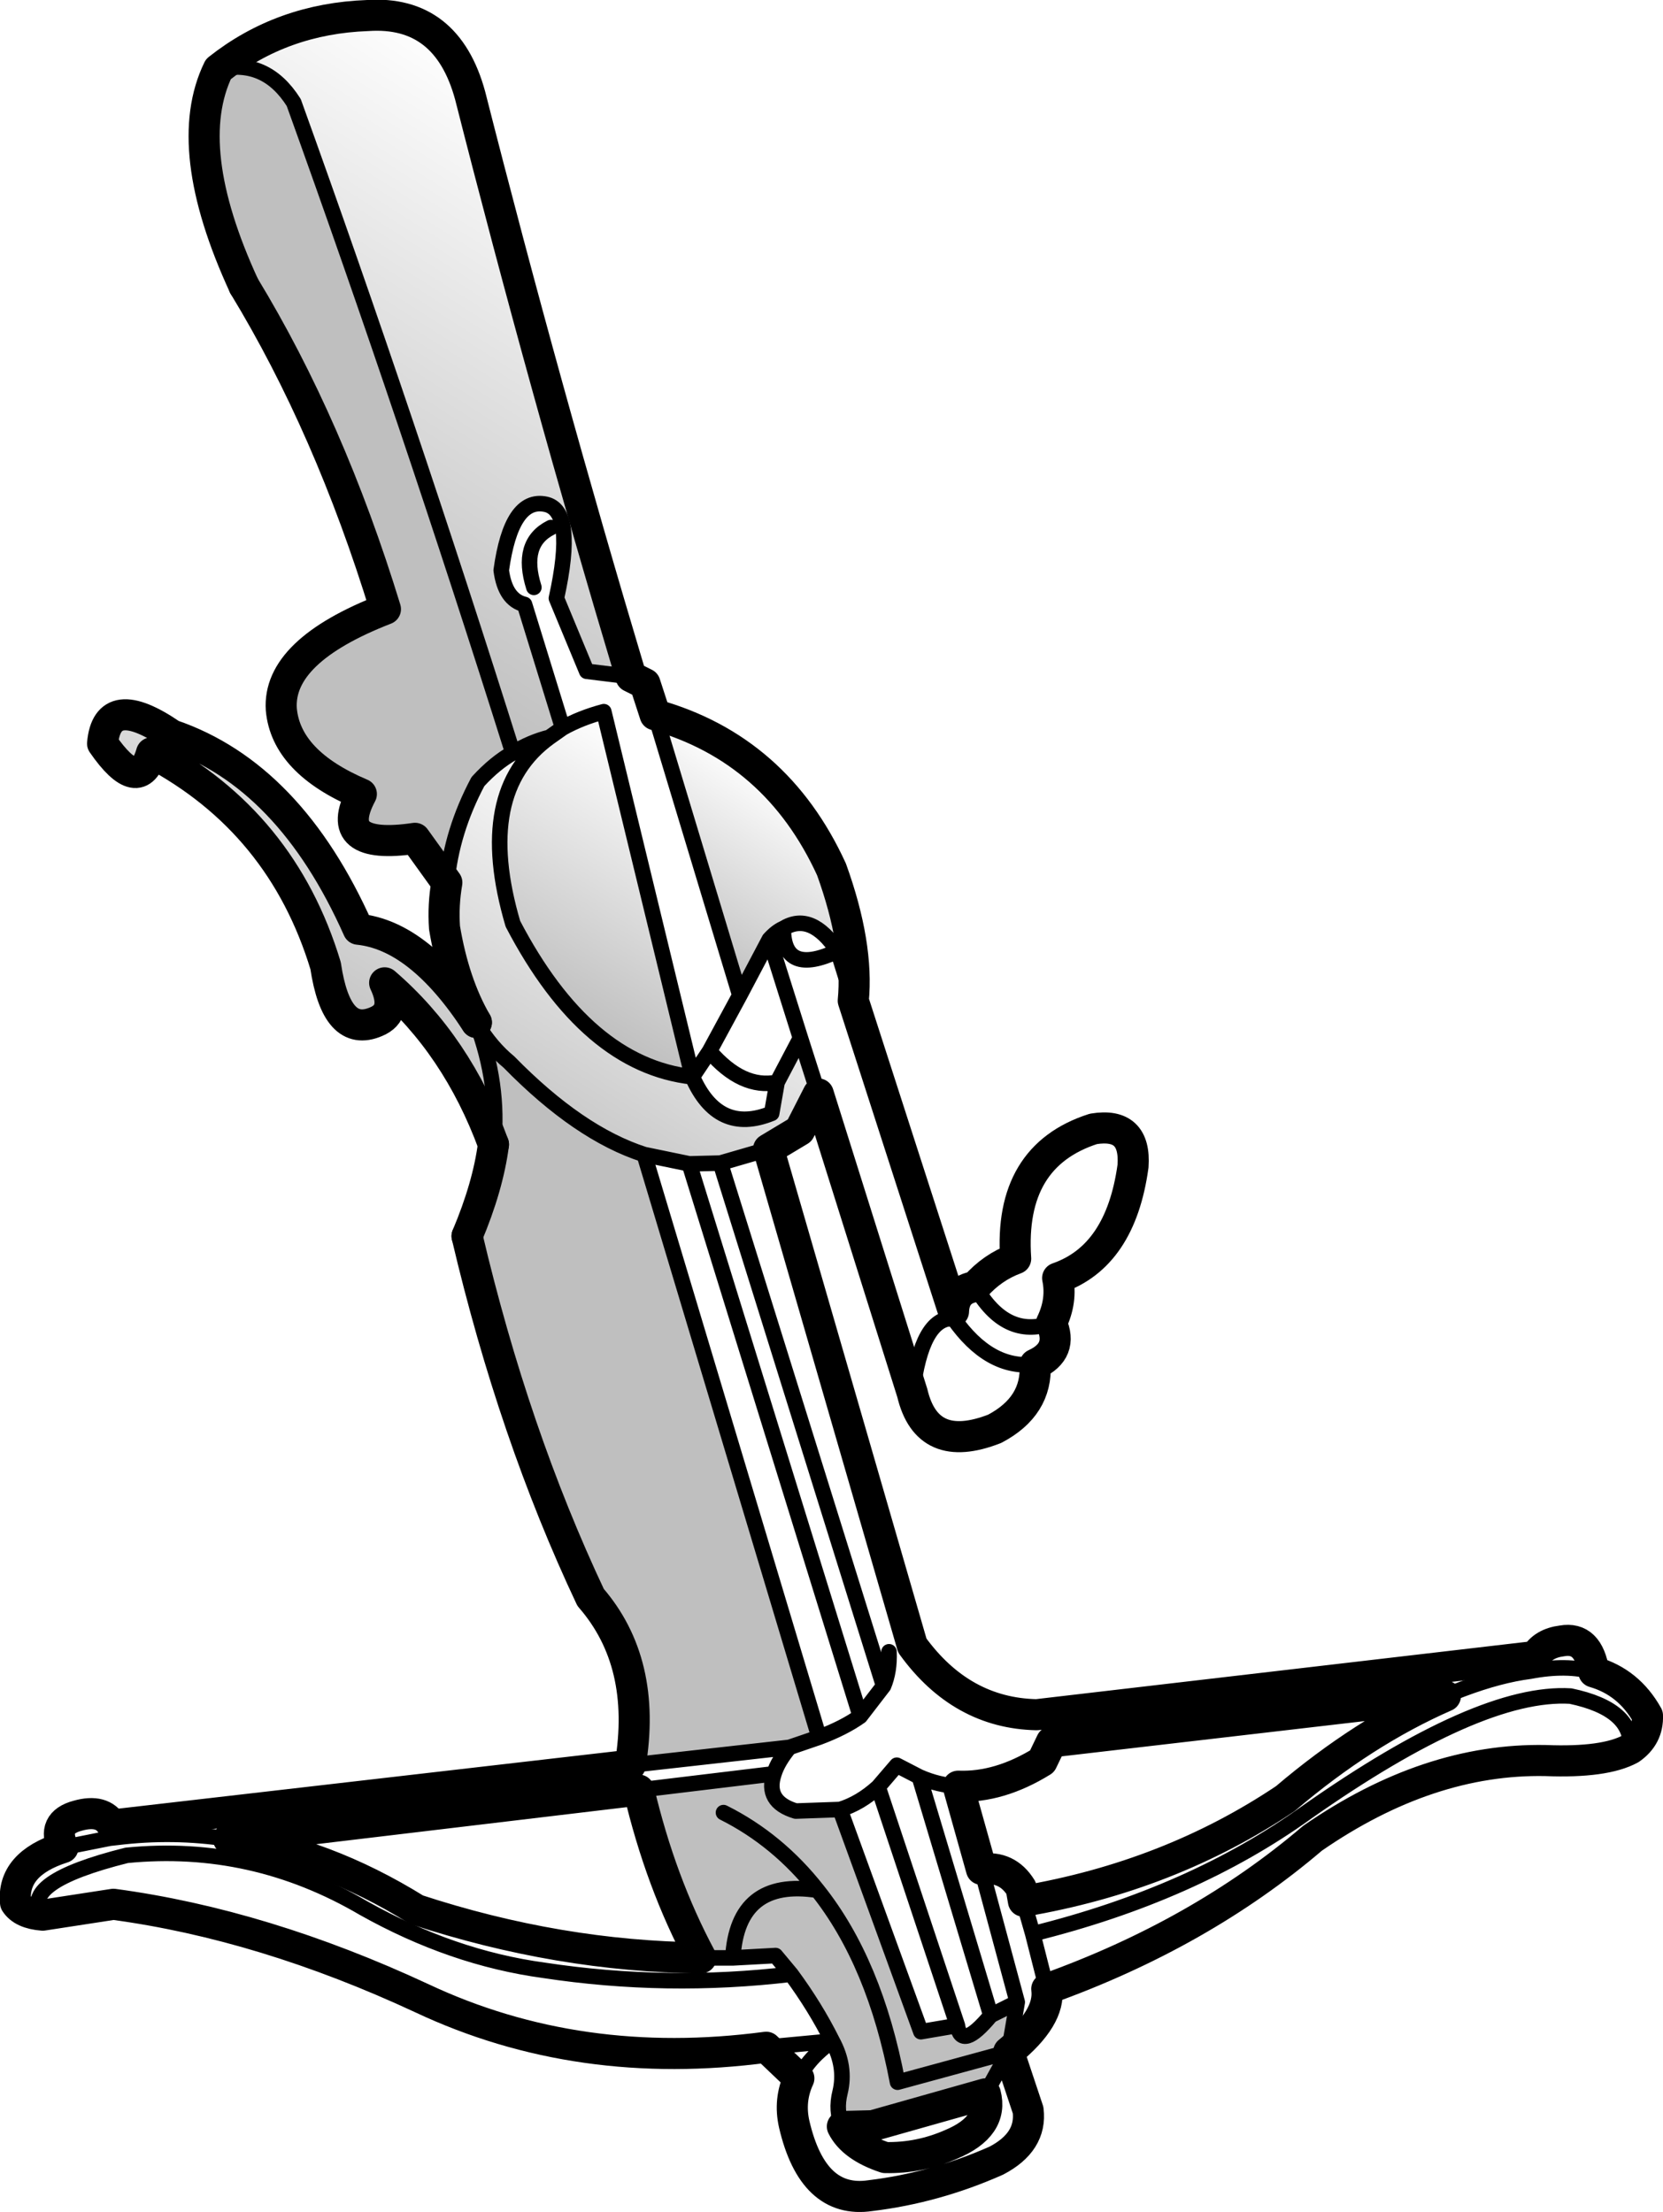 <?xml version="1.0" encoding="UTF-8" standalone="no"?>
<svg xmlns:xlink="http://www.w3.org/1999/xlink" height="142.35px" width="107.0px" xmlns="http://www.w3.org/2000/svg">
  <g transform="matrix(1.0, 0.0, 0.0, 1.0, -135.95, -274.2)">
    <path d="M168.95 322.65 Q162.2 301.2 154.85 280.8 153.05 277.95 150.0 278.65 154.1 275.4 159.6 275.2 164.7 274.85 166.2 280.35 170.95 299.05 176.55 317.75 L173.7 317.4 171.75 312.7 Q173.0 307.05 171.05 306.65 168.85 306.2 168.2 310.9 168.45 312.8 169.7 313.1 L172.15 321.05 171.3 321.65 Q170.1 321.95 168.95 322.65" fill="url(#gradient0)" fill-rule="evenodd" stroke="none"/>
    <path d="M150.0 278.65 Q153.05 277.95 154.85 280.8 162.2 301.2 168.95 322.65 167.8 323.3 166.7 324.5 165.0 327.7 164.7 331.0 L162.65 328.15 Q157.25 328.95 159.2 325.3 154.35 323.25 154.05 319.85 153.8 316.1 160.75 313.4 157.15 301.65 151.65 292.6 147.55 283.7 150.0 278.65 M186.85 401.25 L185.85 400.05 183.1 400.2 181.05 400.2 Q178.45 395.35 177.05 389.4 L185.75 388.35 Q185.15 390.15 187.15 390.75 L190.0 390.65 195.2 404.95 197.55 404.55 Q197.8 406.2 199.7 403.9 L201.4 403.05 200.85 406.25 193.7 408.2 Q192.25 400.5 188.55 395.85 183.4 395.05 183.1 400.2 183.4 395.05 188.55 395.85 186.0 392.6 182.5 390.85 186.0 392.6 188.55 395.85 192.25 400.5 193.7 408.2 L200.85 406.25 199.35 408.95 192.1 411.0 190.15 411.05 Q189.7 410.05 190.0 408.85 190.4 407.2 189.5 405.55 188.4 403.35 186.85 401.25 M186.75 386.65 L176.5 387.8 Q177.6 381.2 173.95 377.0 169.0 366.5 166.0 353.75 167.35 350.55 167.7 347.85 168.1 344.0 166.7 340.2 167.55 341.6 168.7 342.55 173.2 347.15 177.4 348.5 L188.65 386.0 186.75 386.65" fill="#000000" fill-opacity="0.251" fill-rule="evenodd" stroke="none"/>
    <path d="M164.7 331.0 Q165.0 327.7 166.7 324.5 167.8 323.3 168.95 322.65 170.1 321.95 171.3 321.65 166.45 325.15 168.95 333.65 173.7 342.75 180.5 343.5 182.15 347.25 185.6 345.85 L185.95 343.85 187.45 341.0 188.6 344.6 187.4 346.95 185.4 348.15 182.3 349.05 180.3 349.1 177.4 348.5 Q173.2 347.15 168.7 342.55 167.55 341.6 166.7 340.2 168.1 344.0 167.7 347.85 165.35 341.45 160.7 337.45 161.6 339.35 160.15 339.95 157.6 341.05 156.9 336.35 154.1 327.1 145.7 322.65 144.9 325.45 142.55 322.05 142.85 318.65 147.0 321.5 154.6 324.1 159.0 334.0 162.95 334.4 166.6 340.0 165.15 337.5 164.55 333.9 164.45 332.45 164.7 331.0" fill="url(#gradient1)" fill-rule="evenodd" stroke="none"/>
    <path d="M171.3 321.65 L172.15 321.05 Q173.3 320.4 174.8 320.0 L180.5 343.5 Q173.7 342.75 168.95 333.65 166.45 325.15 171.3 321.65" fill="url(#gradient2)" fill-rule="evenodd" stroke="none"/>
    <path d="M178.1 320.2 Q185.9 322.4 189.45 330.15 191.2 335.0 190.85 338.6 L189.85 335.4 Q188.15 332.85 186.35 333.95 185.9 334.15 185.45 334.65 L183.55 338.25 178.1 320.2" fill="url(#gradient3)" fill-rule="evenodd" stroke="none"/>
    <path d="M168.95 322.65 Q162.2 301.2 154.85 280.8 153.05 277.95 150.0 278.65 M164.7 331.0 Q165.0 327.7 166.7 324.5 167.8 323.3 168.95 322.65 170.1 321.95 171.3 321.65 L172.15 321.05 169.7 313.1 Q168.45 312.8 168.2 310.9 168.85 306.2 171.05 306.65 173.0 307.05 171.75 312.7 L173.7 317.4 176.55 317.75 M150.65 392.55 Q147.1 392.0 143.45 392.45 L143.0 392.5 140.0 393.1 M138.7 397.45 Q137.1 395.35 144.1 393.6 152.2 392.8 159.35 397.0 165.05 400.2 170.95 401.0 178.85 402.2 186.85 401.25 L185.85 400.05 183.1 400.2 181.05 400.2 M177.05 389.4 L185.75 388.35 Q186.0 387.55 186.75 386.65 L176.5 387.8 M143.15 391.65 L143.45 392.45 M172.15 321.05 Q173.3 320.4 174.8 320.0 L180.5 343.5 181.6 341.85 183.55 338.25 178.1 320.2 M170.3 312.0 Q169.4 309.15 171.4 308.15 M166.7 340.2 Q167.55 341.6 168.7 342.55 173.2 347.15 177.4 348.5 L180.3 349.1 182.3 349.05 185.4 348.15 M171.3 321.65 Q166.45 325.15 168.95 333.65 173.7 342.75 180.5 343.5 182.15 347.25 185.6 345.85 L185.95 343.85 Q183.7 344.3 181.6 341.85 M188.6 344.6 L187.45 341.0 185.95 343.85 M187.45 341.0 L185.45 334.65 183.55 338.25 M185.45 334.65 Q185.9 334.15 186.35 333.95 188.15 332.85 189.85 335.4 L190.85 338.6 M186.35 333.95 Q186.35 337.05 189.85 335.4 M194.65 363.85 Q195.25 358.95 197.3 359.05 L197.3 358.6 M182.3 349.05 L192.8 382.7 Q193.2 381.75 193.15 380.5 M188.65 386.0 L186.75 386.65 M192.8 382.7 L191.3 384.65 Q190.25 385.4 188.65 386.0 L177.4 348.5 M200.85 406.25 L201.4 403.05 199.7 403.9 Q197.8 406.2 197.55 404.55 L195.2 404.95 190.0 390.65 187.15 390.75 Q185.15 390.15 185.75 388.35 M183.1 400.2 Q183.4 395.05 188.55 395.85 186.0 392.6 182.5 390.85 M197.6 389.15 Q196.35 389.1 195.1 388.55 L199.7 403.9 M195.1 388.55 L193.65 387.8 192.45 389.2 197.55 404.55 M192.45 389.2 Q191.3 390.25 190.0 390.65 M180.3 349.1 L191.3 384.65 M202.65 384.55 Q203.85 385.1 203.6 386.3 M228.95 383.35 Q229.2 383.2 229.4 383.15 L230.05 382.9 Q232.45 382.0 234.4 381.75 234.45 381.2 234.75 380.8 M238.5 381.8 Q236.75 381.3 234.4 381.75 M201.8 396.55 L202.4 398.65 Q212.7 396.1 220.0 390.85 231.15 383.0 237.0 383.35 241.05 384.2 240.85 386.75 M202.55 362.0 Q199.6 362.35 197.3 359.05 M198.7 357.0 Q200.65 360.4 203.6 359.35 M200.85 406.25 L193.7 408.2 Q192.25 400.5 188.55 395.85 M186.85 401.25 Q188.4 403.35 189.5 405.55 190.4 407.2 190.0 408.85 189.7 410.05 190.15 411.05 M199.35 408.95 L200.85 406.25 M187.35 407.95 Q187.95 406.65 189.5 405.55 L185.25 405.95 M202.4 398.65 L203.3 402.2 M201.4 403.05 L199.1 394.5" fill="none" stroke="#000000" stroke-linecap="round" stroke-linejoin="round" stroke-width="1.0"/>
    <path d="M150.0 278.65 Q147.55 283.7 151.65 292.6 M176.55 317.75 Q170.95 299.05 166.2 280.35 164.7 274.85 159.6 275.2 154.1 275.4 150.0 278.65 M167.7 347.85 Q165.35 341.45 160.7 337.45 161.6 339.35 160.15 339.95 157.6 341.05 156.9 336.35 154.1 327.1 145.7 322.65 144.9 325.45 142.55 322.05 142.85 318.65 147.0 321.5 154.6 324.1 159.0 334.0 162.95 334.4 166.6 340.0 M140.0 393.1 Q136.7 394.15 136.95 396.65 137.4 397.35 138.7 397.45 L143.25 396.75 Q152.9 398.05 163.1 402.8 173.2 407.55 185.25 405.95 L187.35 407.95 Q186.7 409.35 187.05 410.9 188.25 416.05 191.95 415.5 196.1 415.0 200.05 413.25 202.35 412.05 202.1 410.0 L200.85 406.25 Q203.55 404.05 203.3 402.2 213.2 398.65 220.4 392.5 227.85 387.35 235.4 387.5 239.2 387.65 240.85 386.75 242.0 385.95 241.95 384.6 240.75 382.45 238.5 381.8 238.15 379.5 236.45 379.8 235.25 379.95 234.75 380.8 L202.65 384.55 Q197.8 384.45 194.65 380.1 L185.4 348.15 187.4 346.95 188.6 344.6 194.65 363.85 Q195.6 367.85 199.95 366.15 202.7 364.7 202.55 362.0 204.4 361.15 203.6 359.35 204.3 357.9 204.0 356.45 208.05 355.05 208.85 349.25 209.05 346.4 206.3 346.85 200.85 348.6 201.3 355.2 199.8 355.75 198.7 357.0 197.35 357.2 197.3 358.6 L190.85 338.6 Q191.2 335.0 189.45 330.15 185.9 322.4 178.1 320.2 L177.45 318.2 176.55 317.75 M181.05 400.2 Q171.9 400.1 162.75 397.1 156.8 393.4 150.65 392.55 L177.05 389.4 Q178.45 395.35 181.05 400.2 M176.5 387.8 L143.15 391.65 Q142.55 390.6 140.95 391.05 139.25 391.5 140.0 393.1 M176.5 387.8 Q177.6 381.2 173.95 377.0 169.0 366.5 166.0 353.75 M201.65 395.7 L201.8 396.55 Q211.2 394.95 218.65 389.95 223.7 385.65 228.95 383.35 L203.6 386.3 203.0 387.55 Q200.25 389.25 197.6 389.15 L199.1 394.5 Q200.75 394.25 201.65 395.7 M190.15 411.05 L192.1 411.0 199.35 408.95 Q199.9 411.05 197.15 412.2 195.1 413.1 192.9 413.05 190.8 412.35 190.15 411.05 Z" fill="none" stroke="#000000" stroke-linecap="round" stroke-linejoin="round" stroke-width="2.0"/>
    <path d="M151.65 292.6 Q157.15 301.65 160.75 313.4 153.8 316.1 154.05 319.85 154.35 323.25 159.2 325.3 157.25 328.95 162.65 328.15 L164.7 331.0 Q164.45 332.45 164.55 333.9 165.15 337.5 166.6 340.0 M167.7 347.85 Q167.35 350.55 166.0 353.75" fill="none" stroke="#000000" stroke-linecap="round" stroke-linejoin="round" stroke-width="2.0"/>
    <path d="M166.6 340.0 Q168.1 344.0 167.7 347.85" fill="none" stroke="#000000" stroke-linecap="round" stroke-linejoin="round" stroke-width="1.0"/>
  </g>
  <defs>
    <linearGradient gradientTransform="matrix(-0.012, 0.019, -0.022, -0.014, 163.6, 297.7)" gradientUnits="userSpaceOnUse" id="gradient0" spreadMethod="pad" x1="-819.2" x2="819.2">
      <stop offset="0.0" stop-color="#000000" stop-opacity="0.0"/>
      <stop offset="1.0" stop-color="#000000" stop-opacity="0.251"/>
    </linearGradient>
    <linearGradient gradientTransform="matrix(-0.008, 0.013, -0.027, -0.017, 166.0, 332.6)" gradientUnits="userSpaceOnUse" id="gradient1" spreadMethod="pad" x1="-819.2" x2="819.2">
      <stop offset="0.0" stop-color="#000000" stop-opacity="0.0"/>
      <stop offset="1.0" stop-color="#000000" stop-opacity="0.251"/>
    </linearGradient>
    <linearGradient gradientTransform="matrix(-0.006, 0.009, -0.01, -0.006, 176.25, 331.5)" gradientUnits="userSpaceOnUse" id="gradient2" spreadMethod="pad" x1="-819.2" x2="819.2">
      <stop offset="0.0" stop-color="#000000" stop-opacity="0.0"/>
      <stop offset="1.0" stop-color="#000000" stop-opacity="0.251"/>
    </linearGradient>
    <linearGradient gradientTransform="matrix(-0.004, 0.007, -0.011, -0.007, 183.75, 330.6)" gradientUnits="userSpaceOnUse" id="gradient3" spreadMethod="pad" x1="-819.2" x2="819.2">
      <stop offset="0.0" stop-color="#000000" stop-opacity="0.0"/>
      <stop offset="1.0" stop-color="#000000" stop-opacity="0.251"/>
    </linearGradient>
  </defs>
</svg>
